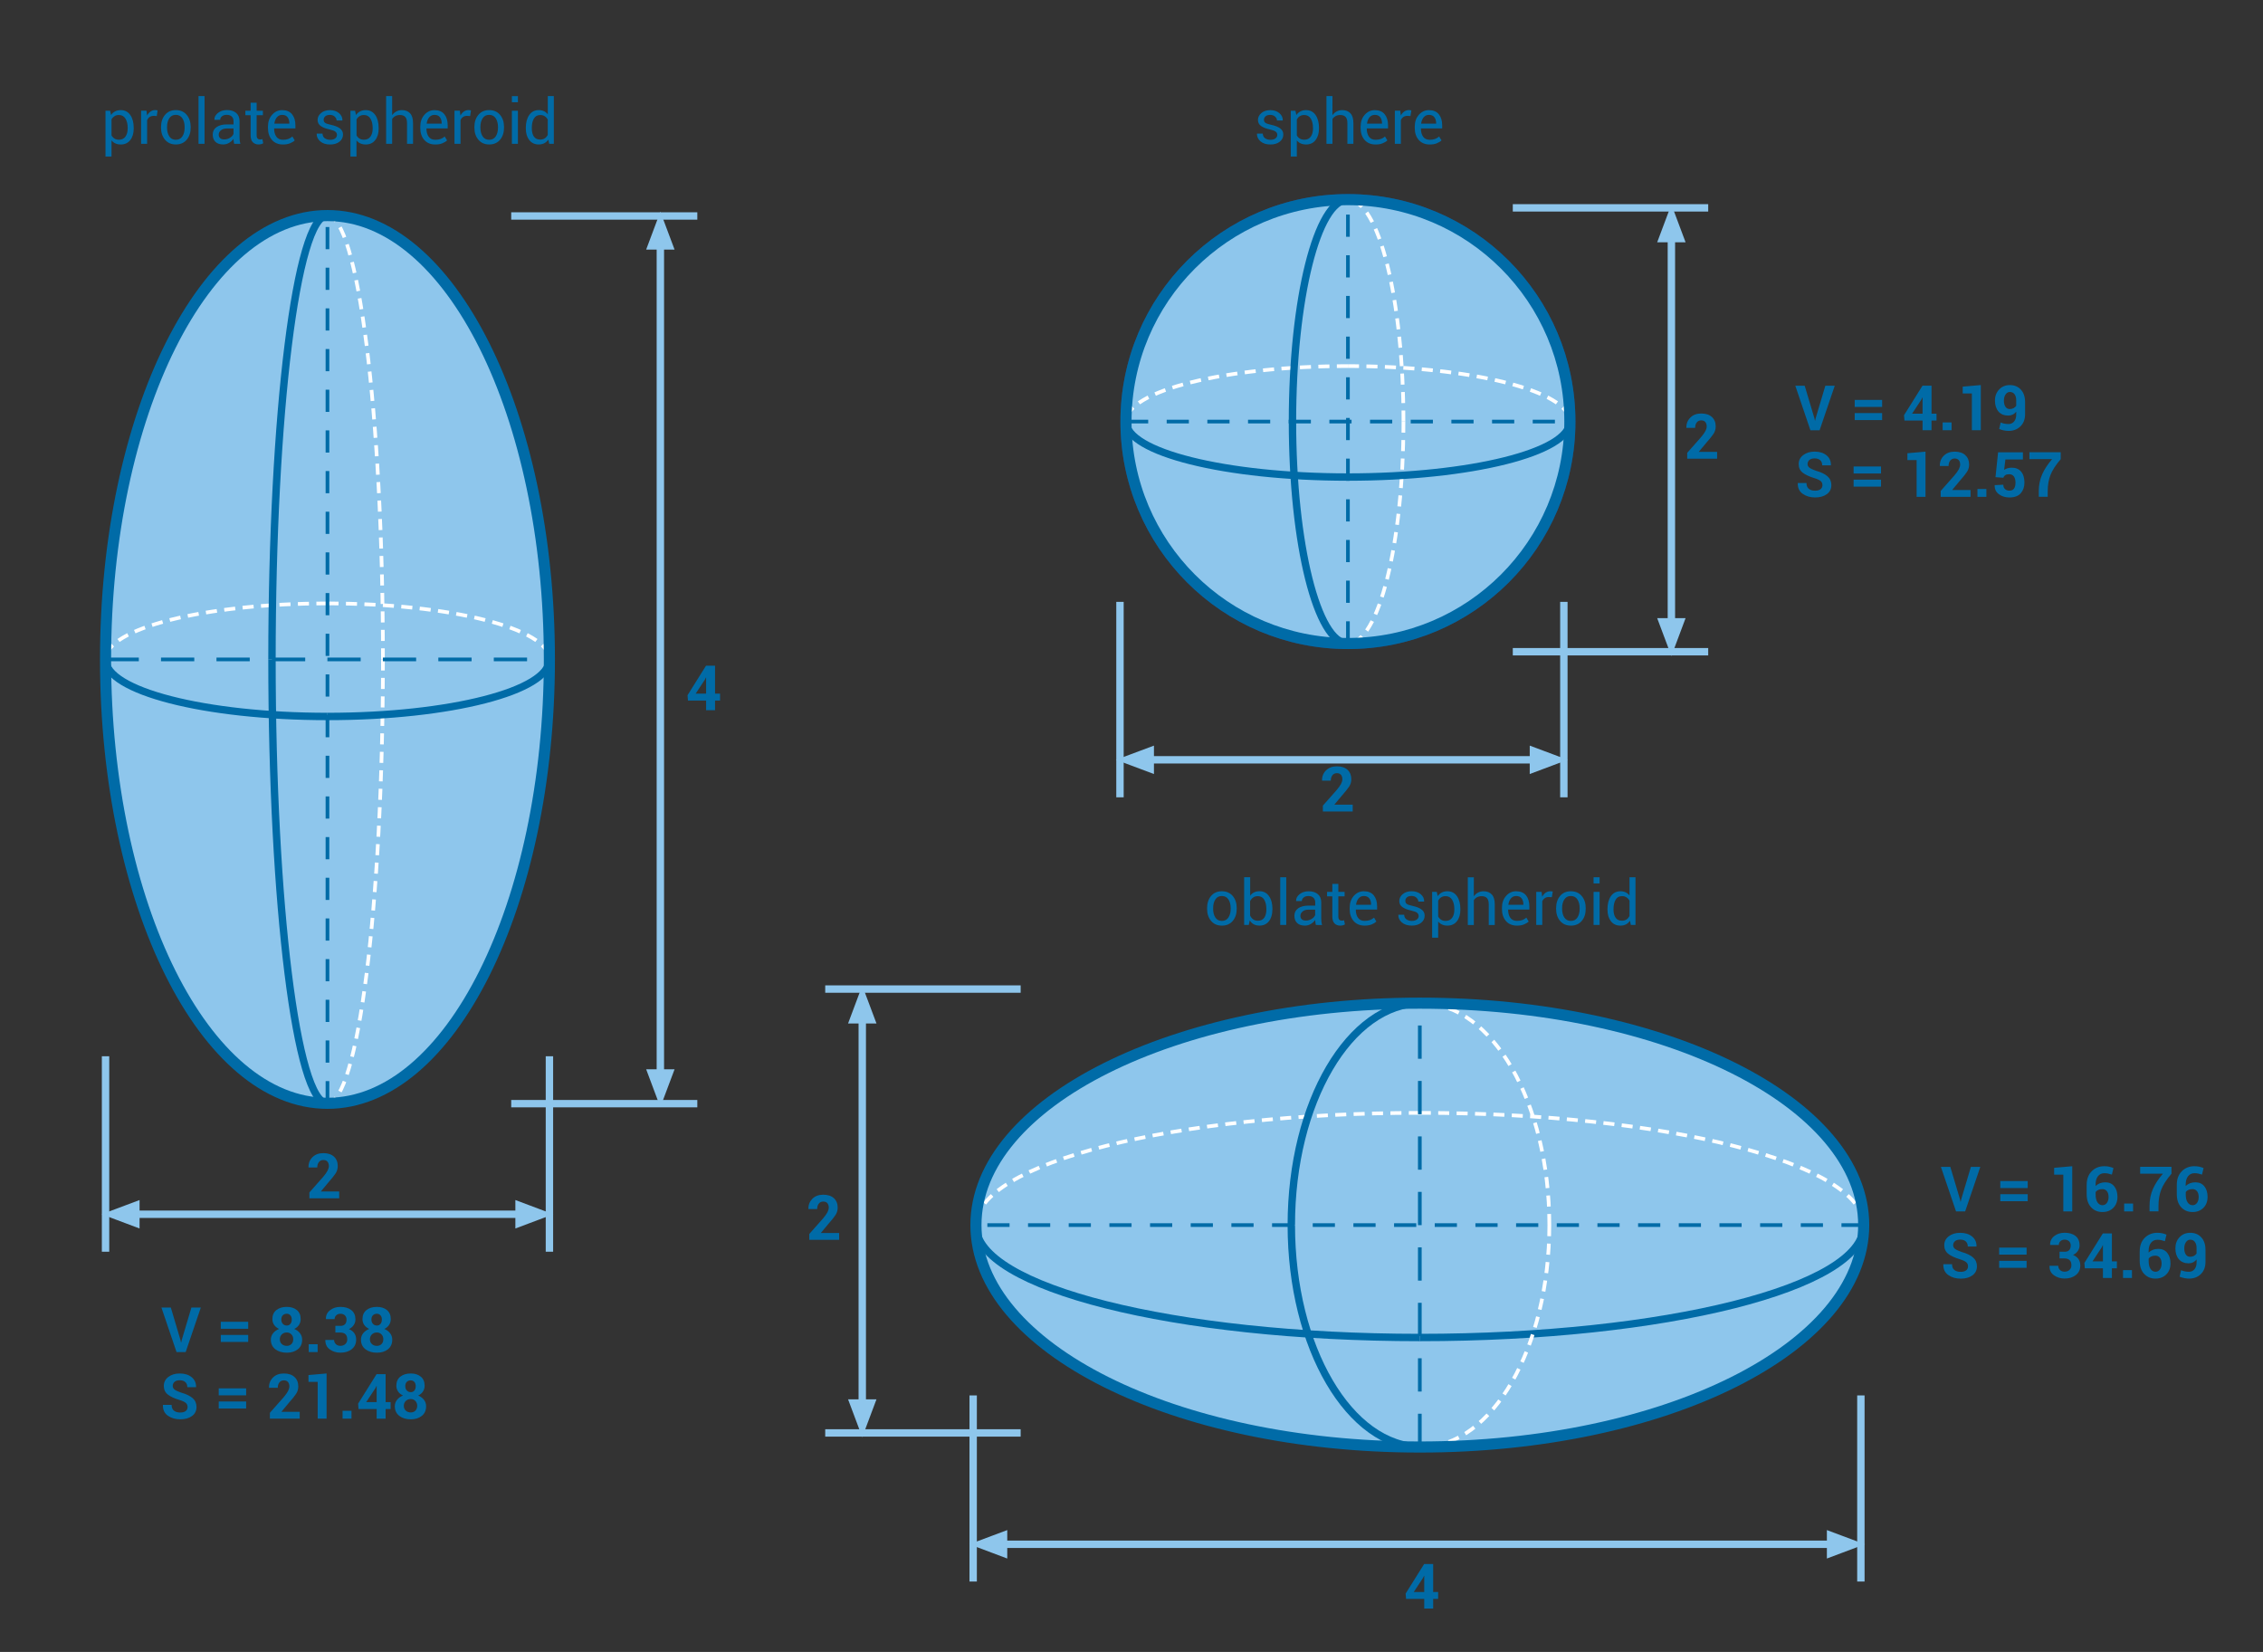 <?xml version="1.0" encoding="UTF-8"?>
<!DOCTYPE svg PUBLIC "-//W3C//DTD SVG 1.1//EN" "http://www.w3.org/Graphics/SVG/1.1/DTD/svg11.dtd">
<svg version="1.1" xmlns="http://www.w3.org/2000/svg" xmlns:xlink="http://www.w3.org/1999/xlink" x="0" y="0" width="442.8" height="323.228" viewBox="0, 0, 108, 78.836">
  <rect x="0" y="0" width="108" height="78.836" fill="#333333" stroke="none"/>
  <g id="Layer_1">
    <g>
      <path d="M88.941,58.468 C88.941,64.318 79.458,69.059 67.758,69.059 C56.06,69.059 46.575,64.317 46.575,58.468 C46.575,52.619 56.059,47.877 67.758,47.877 C79.458,47.877 88.941,52.618 88.941,58.468" fill="#8EC6EC"/>
      <path d="M67.76,63.831 L67.76,63.831 z M67.76,63.831 C56.061,63.831 46.577,61.442 46.577,58.495" fill-opacity="0" stroke="#006BA7" stroke-width="0.352" stroke-miterlimit="22.926"/>
      <path d="M67.76,63.831 L67.76,63.831 z M67.76,63.831 C79.459,63.831 88.944,61.442 88.944,58.495" fill-opacity="0" stroke="#006BA7" stroke-width="0.352" stroke-miterlimit="22.926"/>
      <path d="M67.76,53.11 L67.76,53.11 z M67.76,53.11 C56.061,53.11 46.577,55.521 46.577,58.495" fill-opacity="0" stroke="#FFFFFF" stroke-width="0.176" stroke-dasharray="0.526,0.352" stroke-miterlimit="22.926"/>
      <path d="M67.76,53.11 L67.76,53.11 z M67.76,53.11 C79.459,53.11 88.944,55.521 88.944,58.495" fill-opacity="0" stroke="#FFFFFF" stroke-width="0.176" stroke-dasharray="0.526,0.352" stroke-miterlimit="22.926"/>
      <path d="M67.76,69.057 L67.76,69.057 z M67.76,69.057 L67.76,47.875" fill-opacity="0" stroke="#006BA7" stroke-width="0.176" stroke-dasharray="1.588,1.059" stroke-miterlimit="22.926"/>
      <path d="M88.941,58.466 L88.941,58.466 z M88.941,58.466 L46.577,58.466" fill-opacity="0" stroke="#006BA7" stroke-width="0.176" stroke-dasharray="1.059,0.882" stroke-miterlimit="22.926"/>
      <path d="M88.809,66.595 L88.809,66.595 z M88.809,66.595 L88.809,75.477" fill-opacity="0" stroke="#8EC6EC" stroke-width="0.352" stroke-miterlimit="22.926"/>
      <path d="M46.444,66.595 L46.444,66.595 z M46.444,66.595 L46.444,75.477" fill-opacity="0" stroke="#8EC6EC" stroke-width="0.352" stroke-miterlimit="22.926"/>
      <path d="M48.71,68.385 L48.71,68.385 z M48.71,68.385 L39.383,68.385" fill-opacity="0" stroke="#8EC6EC" stroke-width="0.353" stroke-miterlimit="22.926"/>
      <path d="M48.71,47.202 L48.71,47.202 z M48.71,47.202 L39.383,47.202" fill-opacity="0" stroke="#8EC6EC" stroke-width="0.353" stroke-miterlimit="22.926"/>
      <path d="M87.363,73.699 L87.363,73.699 z M87.363,73.699 L47.894,73.699" fill-opacity="0" stroke="#8EC6EC" stroke-width="0.353" stroke-miterlimit="22.926"/>
      <path d="M87.363,74.125 L88.494,73.701 L87.363,73.278 z" fill="#737370"/>
      <path d="M87.363,74.124 L88.494,73.699 L87.363,73.276 z" fill="#8EC6EC"/>
      <path d="M87.363,74.124 L88.494,73.699 L87.363,73.276 z" fill-opacity="0" stroke="#8EC6EC" stroke-width="0.353" stroke-miterlimit="22.926"/>
      <path d="M47.894,73.278 L46.764,73.701 L47.894,74.125 z" fill="#737370"/>
      <path d="M47.894,73.276 L46.764,73.699 L47.894,74.124 z" fill="#8EC6EC"/>
      <path d="M47.894,73.276 L46.764,73.699 L47.894,74.124 z" fill-opacity="0" stroke="#8EC6EC" stroke-width="0.353" stroke-miterlimit="22.926"/>
      <path d="M41.151,66.957 L41.151,66.957 z M41.151,66.957 L41.151,48.668" fill="#8EC6EC"/>
      <path d="M41.151,66.957 L41.151,66.957 z M41.151,66.957 L41.151,48.668" fill-opacity="0" stroke="#8EC6EC" stroke-width="0.353" stroke-miterlimit="22.926"/>
      <path d="M40.727,66.958 L41.15,68.088 L41.574,66.958 z" fill="#8EC6EC"/>
      <path d="M40.728,66.957 L41.151,68.086 L41.575,66.957 z" fill="#8EC6EC"/>
      <path d="M40.728,66.957 L41.151,68.086 L41.575,66.957 z" fill-opacity="0" stroke="#8EC6EC" stroke-width="0.353" stroke-miterlimit="22.926"/>
      <path d="M41.574,48.671 L41.15,47.542 L40.727,48.671 z" fill="#737370"/>
      <path d="M41.575,48.668 L41.151,47.538 L40.728,48.668 z" fill="#8EC6EC"/>
      <path d="M41.575,48.668 L41.151,47.538 L40.728,48.668 z" fill-opacity="0" stroke="#8EC6EC" stroke-width="0.353" stroke-miterlimit="22.926"/>
      <path d="M67.471,75.976 L67.971,75.976 L67.971,75.204 L67.961,75.203 L67.917,75.298 L67.471,75.976 z M68.396,75.976 L68.634,75.976 L68.634,76.306 L68.396,76.306 L68.396,76.767 L67.97,76.767 L67.97,76.306 L67.103,76.306 L67.083,76.051 L67.965,74.642 L68.396,74.642 L68.396,75.976 L68.396,75.976 z" fill="#006BA7"/>
      <path d="M40.048,59.17 L38.622,59.17 L38.622,58.891 L39.28,58.147 C39.378,58.031 39.448,57.933 39.489,57.853 C39.531,57.773 39.552,57.699 39.552,57.632 C39.552,57.544 39.53,57.474 39.486,57.422 C39.442,57.37 39.377,57.343 39.289,57.343 C39.196,57.343 39.125,57.376 39.075,57.444 C39.024,57.511 38.999,57.596 38.999,57.7 L38.584,57.7 L38.581,57.691 C38.576,57.502 38.639,57.343 38.768,57.212 C38.897,57.081 39.071,57.016 39.289,57.016 C39.507,57.016 39.676,57.072 39.797,57.183 C39.918,57.295 39.978,57.444 39.978,57.632 C39.978,57.759 39.945,57.876 39.877,57.981 C39.81,58.086 39.692,58.231 39.527,58.418 L39.176,58.838 L39.179,58.845 L40.047,58.845 L40.048,59.17 L40.048,59.17 z" fill="#006BA7"/>
      <path d="M104.634,56.749 C104.559,56.749 104.492,56.762 104.44,56.786 C104.384,56.811 104.342,56.846 104.313,56.889 L104.313,57.003 C104.313,57.167 104.342,57.293 104.403,57.383 C104.463,57.472 104.543,57.517 104.639,57.517 C104.729,57.517 104.798,57.48 104.852,57.405 C104.905,57.331 104.93,57.238 104.93,57.124 C104.93,57.008 104.905,56.916 104.85,56.849 C104.797,56.781 104.725,56.749 104.634,56.749 M104.725,55.656 C104.809,55.656 104.884,55.663 104.954,55.678 C105.025,55.694 105.096,55.715 105.164,55.745 L105.088,56.057 C105.024,56.035 104.963,56.018 104.91,56.007 C104.857,55.996 104.797,55.99 104.726,55.99 C104.603,55.99 104.501,56.037 104.425,56.133 C104.349,56.229 104.31,56.362 104.31,56.532 L104.31,56.6 C104.368,56.544 104.435,56.502 104.513,56.471 C104.59,56.441 104.679,56.425 104.775,56.425 C104.958,56.425 105.099,56.489 105.202,56.618 C105.305,56.747 105.355,56.915 105.355,57.122 C105.355,57.335 105.289,57.509 105.157,57.642 C105.023,57.776 104.851,57.843 104.638,57.843 C104.415,57.843 104.236,57.766 104.095,57.614 C103.955,57.463 103.886,57.255 103.886,56.991 L103.886,56.546 C103.886,56.276 103.964,56.061 104.122,55.899 C104.282,55.737 104.482,55.656 104.725,55.656 z M103.632,56.015 C103.393,56.296 103.229,56.549 103.143,56.774 C103.055,57 103.012,57.258 103.012,57.549 L103.012,57.811 L102.585,57.811 L102.585,57.549 C102.585,57.253 102.639,56.983 102.748,56.739 C102.855,56.495 103.016,56.254 103.223,56.014 L102.137,56.014 L102.137,55.685 L103.632,55.685 L103.632,56.015 z M101.8,57.813 L101.374,57.813 L101.374,57.439 L101.8,57.439 L101.8,57.813 z M100.334,56.749 C100.258,56.749 100.191,56.762 100.139,56.786 C100.084,56.811 100.042,56.846 100.012,56.889 L100.012,57.003 C100.012,57.167 100.042,57.293 100.102,57.383 C100.163,57.472 100.242,57.517 100.339,57.517 C100.428,57.517 100.498,57.48 100.551,57.405 C100.604,57.331 100.63,57.238 100.63,57.124 C100.63,57.008 100.604,56.916 100.55,56.849 C100.497,56.781 100.425,56.749 100.334,56.749 z M100.425,55.656 C100.508,55.656 100.584,55.663 100.654,55.678 C100.724,55.694 100.795,55.715 100.863,55.745 L100.788,56.057 C100.723,56.035 100.663,56.018 100.609,56.007 C100.556,55.996 100.497,55.99 100.426,55.99 C100.302,55.99 100.201,56.037 100.125,56.133 C100.048,56.229 100.011,56.362 100.011,56.532 L100.011,56.6 C100.068,56.544 100.134,56.502 100.213,56.471 C100.29,56.441 100.378,56.425 100.476,56.425 C100.658,56.425 100.799,56.489 100.902,56.618 C101.005,56.747 101.054,56.915 101.054,57.122 C101.054,57.335 100.988,57.509 100.857,57.642 C100.724,57.776 100.55,57.843 100.337,57.843 C100.115,57.843 99.935,57.766 99.795,57.614 C99.655,57.463 99.585,57.255 99.585,56.991 L99.585,56.546 C99.585,56.276 99.664,56.061 99.822,55.899 C99.982,55.737 100.184,55.656 100.425,55.656 z M98.896,57.813 L98.47,57.813 L98.47,56.059 L98.032,56.059 L98.032,55.733 L98.896,55.657 L98.896,57.813 z M96.771,57.327 L95.462,57.327 L95.462,56.993 L96.771,56.993 L96.771,57.327 z M96.771,56.698 L95.462,56.698 L95.462,56.364 L96.771,56.364 L96.771,56.698 z M93.539,57.235 L93.564,57.352 L93.573,57.352 L93.597,57.24 L94.06,55.687 L94.509,55.687 L93.786,57.812 L93.35,57.812 L92.628,55.687 L93.077,55.687 L93.539,57.235 z" fill="#006BA7"/>
      <path d="M104.521,59.978 C104.589,59.978 104.652,59.964 104.704,59.936 C104.757,59.907 104.799,59.87 104.83,59.822 L104.83,59.574 C104.83,59.441 104.803,59.339 104.748,59.268 C104.693,59.198 104.621,59.163 104.529,59.163 C104.443,59.163 104.374,59.203 104.322,59.282 C104.269,59.361 104.243,59.459 104.243,59.574 C104.243,59.696 104.267,59.794 104.314,59.867 C104.361,59.941 104.432,59.978 104.521,59.978 M104.471,60.693 C104.576,60.693 104.662,60.654 104.731,60.574 C104.797,60.495 104.832,60.384 104.832,60.242 L104.832,60.105 C104.784,60.167 104.728,60.212 104.662,60.244 C104.599,60.275 104.526,60.291 104.453,60.291 C104.255,60.291 104.099,60.227 103.987,60.098 C103.875,59.969 103.819,59.795 103.819,59.574 C103.819,59.361 103.884,59.184 104.018,59.044 C104.151,58.903 104.321,58.834 104.53,58.834 C104.744,58.834 104.919,58.905 105.053,59.049 C105.187,59.193 105.255,59.393 105.255,59.648 L105.255,60.22 C105.255,60.465 105.182,60.66 105.034,60.804 C104.886,60.948 104.699,61.02 104.471,61.02 C104.397,61.02 104.321,61.011 104.242,60.996 C104.164,60.98 104.091,60.958 104.021,60.928 L104.091,60.62 C104.154,60.645 104.212,60.663 104.271,60.675 C104.331,60.687 104.396,60.693 104.471,60.693 z M102.865,59.925 C102.788,59.925 102.722,59.938 102.669,59.962 C102.615,59.987 102.573,60.022 102.543,60.065 L102.543,60.179 C102.543,60.343 102.573,60.469 102.633,60.559 C102.694,60.648 102.772,60.693 102.87,60.693 C102.959,60.693 103.029,60.656 103.082,60.582 C103.134,60.508 103.16,60.414 103.16,60.301 C103.16,60.185 103.134,60.093 103.08,60.026 C103.027,59.958 102.956,59.925 102.865,59.925 z M102.956,58.834 C103.039,58.834 103.115,58.841 103.185,58.856 C103.255,58.871 103.326,58.893 103.394,58.922 L103.318,59.235 C103.253,59.213 103.193,59.195 103.14,59.184 C103.087,59.173 103.027,59.167 102.957,59.167 C102.832,59.167 102.731,59.214 102.655,59.31 C102.579,59.405 102.541,59.539 102.541,59.708 L102.541,59.776 C102.599,59.721 102.665,59.678 102.743,59.647 C102.821,59.616 102.909,59.601 103.005,59.601 C103.189,59.601 103.329,59.665 103.433,59.795 C103.535,59.924 103.585,60.092 103.585,60.299 C103.585,60.512 103.519,60.686 103.386,60.819 C103.254,60.953 103.081,61.02 102.868,61.02 C102.645,61.02 102.466,60.944 102.326,60.792 C102.184,60.641 102.116,60.433 102.116,60.169 L102.116,59.724 C102.116,59.454 102.194,59.239 102.352,59.077 C102.514,58.915 102.714,58.834 102.956,58.834 z M101.746,60.989 L101.32,60.989 L101.32,60.615 L101.746,60.615 L101.746,60.989 z M99.863,60.198 L100.361,60.198 L100.361,59.426 L100.353,59.425 L100.308,59.521 L99.863,60.198 z M100.789,60.198 L101.027,60.198 L101.027,60.528 L100.789,60.528 L100.789,60.989 L100.361,60.989 L100.361,60.528 L99.497,60.528 L99.476,60.273 L100.357,58.864 L100.789,58.864 L100.789,60.198 z M98.523,59.74 C98.626,59.74 98.701,59.714 98.75,59.661 C98.8,59.609 98.824,59.535 98.824,59.439 C98.824,59.359 98.798,59.293 98.747,59.24 C98.695,59.188 98.623,59.161 98.529,59.161 C98.453,59.161 98.386,59.185 98.334,59.233 C98.281,59.28 98.255,59.341 98.255,59.415 L97.843,59.415 L97.84,59.406 C97.835,59.239 97.899,59.102 98.033,58.994 C98.167,58.886 98.333,58.832 98.529,58.832 C98.75,58.832 98.925,58.883 99.054,58.987 C99.183,59.091 99.247,59.239 99.247,59.433 C99.247,59.53 99.22,59.619 99.163,59.701 C99.106,59.783 99.03,59.847 98.934,59.893 C99.043,59.935 99.129,59.998 99.19,60.083 C99.251,60.168 99.281,60.271 99.281,60.392 C99.281,60.586 99.211,60.739 99.069,60.85 C98.928,60.962 98.749,61.017 98.528,61.017 C98.336,61.017 98.167,60.964 98.02,60.859 C97.875,60.754 97.805,60.606 97.811,60.416 L97.813,60.408 L98.229,60.408 C98.229,60.488 98.255,60.554 98.313,60.609 C98.368,60.663 98.44,60.69 98.528,60.69 C98.627,60.69 98.706,60.662 98.766,60.604 C98.827,60.547 98.856,60.475 98.856,60.387 C98.856,60.275 98.829,60.192 98.77,60.138 C98.714,60.084 98.631,60.057 98.522,60.057 L98.29,60.057 L98.29,59.738 L98.523,59.738 L98.523,59.74 z M96.718,60.505 L95.409,60.505 L95.409,60.171 L96.718,60.171 L96.718,60.505 z M96.718,59.876 L95.409,59.876 L95.409,59.542 L96.718,59.542 L96.718,59.876 z M93.922,60.435 C93.922,60.353 93.895,60.288 93.837,60.238 C93.779,60.189 93.682,60.142 93.537,60.098 C93.292,60.024 93.105,59.937 92.978,59.837 C92.851,59.736 92.788,59.6 92.788,59.426 C92.788,59.252 92.859,59.11 93.003,59 C93.147,58.89 93.328,58.835 93.55,58.835 C93.786,58.835 93.975,58.894 94.119,59.013 C94.262,59.132 94.332,59.287 94.327,59.48 L94.324,59.488 L93.911,59.488 C93.911,59.382 93.878,59.301 93.814,59.244 C93.75,59.187 93.66,59.159 93.543,59.159 C93.439,59.159 93.355,59.184 93.3,59.235 C93.242,59.285 93.213,59.35 93.213,59.429 C93.213,59.501 93.245,59.56 93.307,59.606 C93.37,59.652 93.477,59.701 93.629,59.753 C93.863,59.819 94.041,59.905 94.164,60.012 C94.286,60.119 94.348,60.259 94.348,60.433 C94.348,60.615 94.278,60.758 94.135,60.864 C93.992,60.969 93.805,61.022 93.572,61.022 C93.343,61.022 93.146,60.965 92.982,60.851 C92.818,60.737 92.738,60.567 92.744,60.341 L92.747,60.332 L93.16,60.332 C93.16,60.458 93.197,60.55 93.271,60.609 C93.345,60.668 93.445,60.698 93.572,60.698 C93.685,60.698 93.771,60.674 93.833,60.627 C93.893,60.578 93.922,60.514 93.922,60.435 z" fill="#006BA7"/>
      <path d="M77.004,43.413 C77.004,43.572 77.037,43.701 77.104,43.796 C77.167,43.892 77.27,43.94 77.407,43.94 C77.493,43.94 77.565,43.92 77.624,43.881 C77.683,43.842 77.729,43.788 77.767,43.717 L77.767,42.98 C77.73,42.915 77.683,42.863 77.623,42.825 C77.563,42.786 77.493,42.767 77.41,42.767 C77.27,42.767 77.17,42.824 77.104,42.938 C77.039,43.052 77.004,43.199 77.004,43.382 L77.004,43.413 z M76.716,43.383 C76.716,43.129 76.772,42.924 76.879,42.768 C76.988,42.612 77.141,42.534 77.335,42.534 C77.428,42.534 77.51,42.552 77.581,42.585 C77.652,42.619 77.714,42.669 77.766,42.734 L77.766,41.866 L78.053,41.866 L78.053,44.143 L77.831,44.143 L77.788,43.943 C77.736,44.019 77.673,44.076 77.598,44.115 C77.522,44.154 77.434,44.174 77.332,44.174 C77.141,44.174 76.988,44.104 76.88,43.965 C76.772,43.825 76.716,43.641 76.716,43.414 L76.716,43.383 z M76.34,42.16 L76.052,42.16 L76.052,41.867 L76.34,41.867 L76.34,42.16 z M76.34,44.143 L76.052,44.143 L76.052,42.563 L76.34,42.563 L76.34,44.143 z M74.55,43.371 C74.55,43.538 74.585,43.676 74.656,43.785 C74.726,43.894 74.831,43.949 74.97,43.949 C75.107,43.949 75.21,43.895 75.283,43.785 C75.353,43.676 75.388,43.538 75.388,43.371 L75.388,43.339 C75.388,43.174 75.353,43.036 75.282,42.926 C75.211,42.816 75.105,42.761 74.968,42.761 C74.831,42.761 74.727,42.816 74.656,42.926 C74.585,43.036 74.55,43.174 74.55,43.339 L74.55,43.371 z M74.264,43.339 C74.264,43.106 74.327,42.913 74.452,42.761 C74.578,42.609 74.751,42.534 74.968,42.534 C75.188,42.534 75.36,42.61 75.487,42.761 C75.614,42.912 75.677,43.104 75.677,43.339 L75.677,43.371 C75.677,43.606 75.614,43.799 75.489,43.949 C75.362,44.099 75.19,44.174 74.971,44.174 C74.753,44.174 74.58,44.099 74.453,43.948 C74.326,43.797 74.264,43.605 74.264,43.371 L74.264,43.339 z M74.061,42.818 L73.914,42.809 C73.839,42.809 73.774,42.827 73.724,42.864 C73.67,42.9 73.63,42.95 73.603,43.015 L73.603,44.143 L73.316,44.143 L73.316,42.563 L73.572,42.563 L73.599,42.794 C73.644,42.712 73.701,42.648 73.765,42.603 C73.83,42.558 73.906,42.534 73.993,42.534 C74.014,42.534 74.035,42.536 74.055,42.539 C74.075,42.543 74.091,42.546 74.104,42.55 L74.061,42.818 z M72.355,42.761 C72.254,42.761 72.171,42.8 72.105,42.877 C72.041,42.955 72.001,43.053 71.986,43.174 L71.988,43.181 L72.702,43.181 L72.702,43.157 C72.702,43.043 72.674,42.948 72.617,42.873 C72.561,42.799 72.475,42.761 72.355,42.761 z M72.4,44.174 C72.172,44.174 71.997,44.101 71.871,43.956 C71.744,43.81 71.68,43.62 71.68,43.384 L71.68,43.32 C71.68,43.093 71.746,42.905 71.876,42.757 C72.008,42.609 72.167,42.534 72.355,42.534 C72.566,42.534 72.724,42.6 72.831,42.732 C72.935,42.863 72.988,43.038 72.988,43.256 L72.988,43.407 L71.978,43.407 L71.974,43.414 C71.974,43.572 72.008,43.702 72.078,43.8 C72.147,43.898 72.255,43.948 72.399,43.948 C72.497,43.948 72.582,43.934 72.655,43.907 C72.727,43.879 72.792,43.841 72.844,43.792 L72.955,43.979 C72.898,44.033 72.824,44.08 72.73,44.117 C72.645,44.155 72.531,44.174 72.4,44.174 z M70.336,42.776 C70.391,42.7 70.457,42.641 70.536,42.599 C70.615,42.557 70.703,42.535 70.8,42.535 C70.969,42.535 71.1,42.586 71.194,42.687 C71.289,42.788 71.336,42.944 71.336,43.154 L71.336,44.144 L71.049,44.144 L71.049,43.151 C71.049,43.021 71.021,42.924 70.965,42.862 C70.908,42.8 70.825,42.769 70.714,42.769 C70.629,42.769 70.556,42.786 70.491,42.819 C70.428,42.853 70.377,42.9 70.338,42.961 L70.338,44.145 L70.05,44.145 L70.05,41.868 L70.338,41.868 L70.336,42.776 L70.336,42.776 z M69.407,43.383 C69.407,43.204 69.372,43.057 69.302,42.941 C69.233,42.826 69.127,42.768 68.99,42.768 C68.907,42.768 68.836,42.787 68.777,42.824 C68.718,42.861 68.673,42.912 68.636,42.978 L68.636,43.741 C68.671,43.806 68.718,43.857 68.777,43.894 C68.836,43.931 68.908,43.949 68.993,43.949 C69.129,43.949 69.232,43.899 69.303,43.8 C69.374,43.701 69.407,43.571 69.407,43.414 L69.407,43.383 z M69.695,43.413 C69.695,43.641 69.64,43.825 69.531,43.964 C69.422,44.103 69.271,44.173 69.081,44.173 C68.982,44.173 68.896,44.157 68.824,44.124 C68.751,44.092 68.687,44.043 68.636,43.978 L68.636,44.75 L68.347,44.75 L68.347,42.563 L68.568,42.563 L68.613,42.768 C68.666,42.692 68.73,42.634 68.806,42.595 C68.882,42.555 68.972,42.534 69.076,42.534 C69.271,42.534 69.424,42.612 69.532,42.767 C69.64,42.922 69.695,43.127 69.695,43.382 L69.695,43.413 z M67.704,43.718 C67.704,43.655 67.68,43.603 67.632,43.563 C67.583,43.523 67.492,43.488 67.358,43.458 C67.172,43.418 67.03,43.362 66.93,43.29 C66.829,43.218 66.78,43.122 66.78,43.001 C66.78,42.873 66.836,42.762 66.944,42.671 C67.055,42.579 67.196,42.533 67.371,42.533 C67.55,42.533 67.694,42.582 67.808,42.679 C67.918,42.777 67.972,42.89 67.966,43.019 L67.962,43.028 L67.689,43.028 C67.689,42.96 67.66,42.898 67.599,42.842 C67.538,42.786 67.463,42.759 67.371,42.759 C67.27,42.759 67.194,42.781 67.143,42.827 C67.093,42.873 67.069,42.927 67.069,42.991 C67.069,43.053 67.09,43.102 67.132,43.136 C67.176,43.17 67.266,43.201 67.401,43.23 C67.594,43.271 67.742,43.329 67.841,43.404 C67.942,43.479 67.991,43.576 67.991,43.697 C67.991,43.837 67.933,43.951 67.82,44.04 C67.708,44.129 67.558,44.173 67.376,44.173 C67.175,44.173 67.018,44.122 66.9,44.02 C66.785,43.918 66.73,43.799 66.734,43.662 L66.738,43.654 L67.013,43.654 C67.017,43.756 67.054,43.831 67.125,43.878 C67.196,43.925 67.278,43.949 67.374,43.949 C67.478,43.949 67.558,43.928 67.614,43.884 C67.675,43.841 67.704,43.785 67.704,43.718 z M65.086,42.761 C64.984,42.761 64.902,42.8 64.837,42.877 C64.772,42.955 64.733,43.053 64.717,43.174 L64.721,43.181 L65.432,43.181 L65.432,43.157 C65.432,43.043 65.405,42.948 65.348,42.873 C65.291,42.799 65.204,42.761 65.086,42.761 z M65.132,44.174 C64.904,44.174 64.729,44.101 64.602,43.956 C64.475,43.81 64.412,43.62 64.412,43.384 L64.412,43.32 C64.412,43.093 64.477,42.905 64.608,42.757 C64.739,42.609 64.899,42.534 65.087,42.534 C65.298,42.534 65.457,42.6 65.564,42.732 C65.668,42.863 65.722,43.038 65.722,43.256 L65.722,43.407 L64.71,43.407 L64.705,43.414 C64.705,43.572 64.74,43.702 64.81,43.8 C64.879,43.898 64.986,43.948 65.13,43.948 C65.228,43.948 65.314,43.934 65.386,43.907 C65.459,43.879 65.523,43.841 65.575,43.792 L65.686,43.979 C65.629,44.033 65.555,44.08 65.462,44.117 C65.371,44.154 65.262,44.174 65.132,44.174 z M63.871,42.183 L63.871,42.564 L64.17,42.564 L64.17,42.777 L63.871,42.777 L63.871,43.736 C63.871,43.81 63.887,43.862 63.917,43.892 C63.947,43.922 63.988,43.937 64.039,43.937 C64.055,43.937 64.073,43.935 64.094,43.931 C64.115,43.927 64.131,43.922 64.145,43.917 L64.186,44.114 C64.165,44.132 64.131,44.146 64.09,44.157 C64.048,44.168 64.006,44.174 63.966,44.174 C63.85,44.174 63.756,44.139 63.688,44.068 C63.62,43.998 63.584,43.887 63.584,43.736 L63.584,42.777 L63.333,42.777 L63.333,42.564 L63.584,42.564 L63.584,42.183 L63.871,42.183 z M62.32,43.933 C62.424,43.933 62.517,43.906 62.601,43.853 C62.685,43.8 62.74,43.738 62.765,43.669 L62.765,43.412 L62.441,43.412 C62.327,43.412 62.234,43.441 62.165,43.5 C62.096,43.558 62.061,43.627 62.061,43.706 C62.061,43.776 62.082,43.831 62.126,43.873 C62.17,43.912 62.234,43.933 62.32,43.933 z M62.797,44.143 C62.788,44.095 62.779,44.054 62.776,44.017 C62.77,43.98 62.768,43.944 62.766,43.906 C62.712,43.982 62.643,44.046 62.557,44.097 C62.471,44.148 62.377,44.174 62.278,44.174 C62.114,44.174 61.989,44.132 61.903,44.048 C61.817,43.964 61.774,43.848 61.774,43.7 C61.774,43.55 61.836,43.431 61.958,43.346 C62.08,43.261 62.246,43.219 62.455,43.219 L62.768,43.219 L62.768,43.063 C62.768,42.971 62.739,42.897 62.682,42.843 C62.625,42.789 62.546,42.762 62.444,42.762 C62.35,42.762 62.274,42.785 62.216,42.832 C62.159,42.879 62.13,42.935 62.13,43 L61.858,43.003 L61.856,42.994 C61.848,42.879 61.903,42.774 62.016,42.679 C62.13,42.583 62.278,42.535 62.459,42.535 C62.639,42.535 62.781,42.581 62.891,42.672 C63.001,42.763 63.055,42.894 63.055,43.066 L63.055,43.826 C63.055,43.883 63.057,43.937 63.063,43.989 C63.069,44.042 63.081,44.093 63.096,44.144 L62.797,44.143 L62.797,44.143 z M61.385,44.143 L61.098,44.143 L61.098,41.866 L61.385,41.866 L61.385,44.143 z M60.436,43.383 C60.436,43.202 60.403,43.054 60.335,42.939 C60.27,42.825 60.168,42.768 60.031,42.768 C59.941,42.768 59.868,42.789 59.806,42.833 C59.744,42.876 59.697,42.934 59.66,43.007 L59.66,43.692 C59.697,43.77 59.745,43.831 59.806,43.875 C59.867,43.919 59.941,43.941 60.034,43.941 C60.17,43.941 60.269,43.893 60.337,43.796 C60.402,43.699 60.436,43.572 60.436,43.413 L60.436,43.383 z M60.723,43.413 C60.723,43.641 60.668,43.825 60.559,43.964 C60.451,44.103 60.299,44.173 60.108,44.173 C60.004,44.173 59.913,44.152 59.835,44.111 C59.758,44.069 59.694,44.008 59.644,43.927 L59.597,44.142 L59.376,44.142 L59.376,41.865 L59.664,41.865 L59.664,42.749 C59.714,42.679 59.774,42.625 59.849,42.588 C59.922,42.551 60.008,42.532 60.107,42.532 C60.301,42.532 60.454,42.61 60.562,42.766 C60.671,42.922 60.726,43.126 60.726,43.381 L60.726,43.413 L60.723,43.413 z M57.896,43.371 C57.896,43.538 57.931,43.676 58.001,43.785 C58.071,43.894 58.176,43.949 58.315,43.949 C58.452,43.949 58.555,43.895 58.627,43.785 C58.698,43.676 58.733,43.538 58.733,43.371 L58.733,43.339 C58.733,43.174 58.698,43.036 58.627,42.926 C58.556,42.816 58.45,42.761 58.312,42.761 C58.175,42.761 58.073,42.816 58.001,42.926 C57.931,43.036 57.896,43.174 57.896,43.339 L57.896,43.371 z M57.607,43.339 C57.607,43.106 57.67,42.913 57.796,42.761 C57.922,42.61 58.095,42.534 58.312,42.534 C58.532,42.534 58.705,42.61 58.832,42.761 C58.959,42.912 59.021,43.104 59.021,43.339 L59.021,43.371 C59.021,43.606 58.958,43.799 58.833,43.949 C58.706,44.099 58.534,44.174 58.316,44.174 C58.097,44.174 57.924,44.099 57.797,43.948 C57.67,43.797 57.607,43.605 57.607,43.371 L57.607,43.339 z" fill="#006BA7"/>
      <path d="M61.627,58.466 L61.627,58.466 z M61.627,58.466 C61.627,64.315 64.409,69.057 67.841,69.057" fill-opacity="0" stroke="#006BA7" stroke-width="0.354" stroke-miterlimit="22.926"/>
      <path d="M61.627,58.466 L61.627,58.466 z M61.627,58.466 C61.627,52.616 64.409,47.874 67.841,47.874" fill-opacity="0" stroke="#006BA7" stroke-width="0.354" stroke-miterlimit="22.926"/>
      <path d="M73.941,58.466 L73.941,58.466 z M73.941,58.466 L73.941,58.466 z M73.941,58.466 C73.941,52.616 71.21,47.875 67.839,47.875 M73.941,58.466 C73.941,64.315 71.21,69.057 67.839,69.057" fill-opacity="0" stroke="#FFFFFF" stroke-width="0.177" stroke-dasharray="0.53,0.354" stroke-miterlimit="22.926"/>
      <path d="M88.944,58.466 C88.944,64.315 79.46,69.057 67.76,69.057 C56.06,69.057 46.576,64.315 46.576,58.466 C46.576,52.617 56.06,47.875 67.76,47.875 C79.46,47.875 88.944,52.617 88.944,58.466 z" fill-opacity="0" stroke="#006BA7" stroke-width="0.53" stroke-miterlimit="22.926"/>
      <path d="M95.913,19.521 C95.982,19.521 96.043,19.507 96.096,19.479 C96.149,19.45 96.192,19.413 96.223,19.365 L96.223,19.117 C96.223,18.984 96.196,18.882 96.141,18.811 C96.085,18.74 96.012,18.706 95.921,18.706 C95.835,18.706 95.766,18.746 95.714,18.825 C95.66,18.904 95.635,19.002 95.635,19.117 C95.635,19.239 95.658,19.337 95.706,19.41 C95.754,19.482 95.822,19.521 95.913,19.521 M95.861,20.236 C95.966,20.236 96.051,20.196 96.12,20.117 C96.187,20.038 96.223,19.927 96.223,19.785 L96.223,19.648 C96.174,19.709 96.119,19.755 96.052,19.786 C95.989,19.817 95.917,19.833 95.842,19.833 C95.645,19.833 95.488,19.769 95.377,19.641 C95.266,19.512 95.208,19.338 95.208,19.117 C95.208,18.904 95.275,18.727 95.408,18.587 C95.541,18.447 95.712,18.377 95.919,18.377 C96.133,18.377 96.309,18.449 96.443,18.593 C96.577,18.737 96.646,18.936 96.646,19.192 L96.646,19.764 C96.646,20.009 96.572,20.204 96.423,20.348 C96.274,20.492 96.088,20.564 95.86,20.564 C95.786,20.564 95.71,20.556 95.631,20.54 C95.554,20.524 95.48,20.502 95.409,20.472 L95.481,20.164 C95.542,20.189 95.602,20.207 95.661,20.219 C95.723,20.23 95.788,20.236 95.861,20.236 z M94.532,20.532 L94.107,20.532 L94.107,18.778 L93.669,18.778 L93.669,18.452 L94.532,18.376 L94.532,20.532 z M93.137,20.532 L92.711,20.532 L92.711,20.159 L93.137,20.159 L93.137,20.532 z M91.254,19.741 L91.753,19.741 L91.753,18.968 L91.745,18.967 L91.701,19.062 L91.254,19.741 z M92.18,19.741 L92.419,19.741 L92.419,20.071 L92.18,20.071 L92.18,20.532 L91.753,20.532 L91.753,20.071 L90.889,20.071 L90.868,19.816 L91.75,18.407 L92.181,18.407 L92.181,19.741 z M89.823,20.048 L88.515,20.048 L88.515,19.714 L89.823,19.714 L89.823,20.048 z M89.823,19.419 L88.515,19.419 L88.515,19.085 L89.823,19.085 L89.823,19.419 z M86.591,19.957 L86.617,20.074 L86.626,20.074 L86.65,19.962 L87.113,18.409 L87.562,18.409 L86.839,20.534 L86.401,20.534 L85.68,18.409 L86.128,18.409 L86.591,19.957 z" fill="#006BA7"/>
      <path d="M98.346,21.913 C98.106,22.194 97.942,22.447 97.856,22.672 C97.77,22.898 97.725,23.155 97.725,23.446 L97.725,23.709 L97.299,23.709 L97.299,23.446 C97.299,23.15 97.354,22.88 97.461,22.636 C97.57,22.392 97.729,22.151 97.936,21.912 L96.852,21.912 L96.852,21.583 L98.346,21.583 L98.346,21.913 z M95.234,22.773 L95.357,21.585 L96.542,21.585 L96.542,21.927 L95.706,21.927 L95.646,22.423 C95.687,22.394 95.738,22.37 95.796,22.351 C95.857,22.332 95.922,22.322 95.993,22.32 C96.19,22.317 96.345,22.378 96.452,22.503 C96.559,22.628 96.615,22.804 96.615,23.029 C96.615,23.237 96.555,23.408 96.438,23.541 C96.319,23.674 96.139,23.741 95.897,23.741 C95.703,23.741 95.535,23.689 95.395,23.586 C95.255,23.482 95.188,23.34 95.194,23.159 L95.197,23.152 L95.606,23.133 C95.606,23.222 95.633,23.291 95.688,23.341 C95.742,23.39 95.811,23.415 95.897,23.415 C95.999,23.415 96.073,23.382 96.119,23.316 C96.166,23.25 96.188,23.155 96.188,23.033 C96.188,22.911 96.163,22.813 96.113,22.741 C96.061,22.669 95.987,22.632 95.887,22.632 C95.805,22.632 95.742,22.647 95.699,22.677 C95.656,22.707 95.625,22.748 95.606,22.8 L95.234,22.773 z M94.798,23.71 L94.372,23.71 L94.372,23.336 L94.798,23.336 L94.798,23.71 z M94.044,23.71 L92.618,23.71 L92.618,23.431 L93.275,22.686 C93.374,22.57 93.443,22.473 93.484,22.392 C93.525,22.312 93.547,22.238 93.547,22.171 C93.547,22.084 93.525,22.014 93.482,21.961 C93.437,21.908 93.373,21.882 93.286,21.882 C93.193,21.882 93.122,21.916 93.07,21.983 C93.019,22.05 92.995,22.136 92.995,22.239 L92.58,22.239 L92.577,22.229 C92.572,22.041 92.634,21.881 92.764,21.75 C92.895,21.619 93.067,21.554 93.285,21.554 C93.503,21.554 93.672,21.61 93.793,21.721 C93.913,21.833 93.975,21.982 93.975,22.17 C93.975,22.297 93.942,22.414 93.872,22.519 C93.805,22.624 93.687,22.77 93.521,22.957 L93.17,23.378 L93.174,23.385 L94.042,23.385 L94.044,23.71 L94.044,23.71 z M91.895,23.71 L91.469,23.71 L91.469,21.956 L91.03,21.956 L91.03,21.63 L91.893,21.554 L91.893,23.71 L91.895,23.71 z M89.77,23.225 L88.462,23.225 L88.462,22.891 L89.77,22.891 L89.77,23.225 z M89.77,22.596 L88.462,22.596 L88.462,22.262 L89.77,22.262 L89.77,22.596 z M86.975,23.155 C86.975,23.073 86.948,23.008 86.891,22.958 C86.833,22.909 86.733,22.862 86.59,22.818 C86.346,22.744 86.158,22.657 86.031,22.557 C85.904,22.456 85.841,22.32 85.841,22.146 C85.841,21.972 85.912,21.83 86.057,21.719 C86.2,21.609 86.381,21.553 86.604,21.553 C86.838,21.553 87.028,21.612 87.171,21.731 C87.315,21.85 87.384,22.006 87.379,22.198 L87.376,22.207 L86.963,22.207 C86.963,22.101 86.932,22.019 86.866,21.962 C86.803,21.905 86.713,21.877 86.595,21.877 C86.491,21.877 86.408,21.902 86.351,21.953 C86.294,22.004 86.265,22.068 86.265,22.147 C86.265,22.219 86.296,22.278 86.359,22.324 C86.422,22.37 86.529,22.419 86.681,22.471 C86.914,22.536 87.092,22.623 87.215,22.73 C87.338,22.837 87.4,22.977 87.4,23.151 C87.4,23.333 87.33,23.476 87.187,23.582 C87.044,23.687 86.857,23.74 86.624,23.74 C86.395,23.74 86.199,23.683 86.035,23.569 C85.872,23.455 85.792,23.285 85.797,23.06 L85.8,23.051 L86.213,23.051 C86.213,23.176 86.25,23.269 86.324,23.328 C86.396,23.388 86.498,23.417 86.624,23.417 C86.738,23.417 86.825,23.393 86.885,23.346 C86.943,23.299 86.975,23.235 86.975,23.155 z" fill="#006BA7"/>
      <path d="M74.921,20.119 C74.921,25.969 70.179,30.711 64.329,30.711 C58.479,30.711 53.737,25.969 53.737,20.119 C53.737,14.269 58.479,9.527 64.329,9.527 C70.179,9.527 74.921,14.269 74.921,20.119 z" fill-opacity="0" stroke="#294270" stroke-width="0.53" stroke-miterlimit="22.926"/>
      <path d="M64.329,30.713 C58.478,30.713 53.737,25.971 53.737,20.122 C53.737,14.272 58.479,9.531 64.329,9.531 C70.178,9.531 74.92,14.273 74.92,20.122 C74.92,25.97 70.178,30.713 64.329,30.713" fill="#8EC6EC"/>
      <path d="M64.329,22.767 L64.329,22.767 z M64.329,22.767 C58.48,22.767 53.738,21.581 53.738,20.119" fill-opacity="0" stroke="#006BA7" stroke-width="0.353" stroke-miterlimit="22.926"/>
      <path d="M61.682,20.119 L61.682,20.119 z M61.682,20.119 C61.682,25.968 62.869,30.71 64.329,30.71" fill-opacity="0" stroke="#006BA7" stroke-width="0.353" stroke-miterlimit="22.926"/>
      <path d="M64.329,17.471 L64.329,17.471 z M64.329,17.471 C58.48,17.471 53.738,18.657 53.738,20.119" fill-opacity="0" stroke="#FFFFFF" stroke-width="0.176" stroke-dasharray="0.529,0.353" stroke-miterlimit="22.926"/>
      <path d="M64.329,17.471 L64.329,17.471 z M64.329,17.471 C70.18,17.471 74.921,18.657 74.921,20.119" fill-opacity="0" stroke="#FFFFFF" stroke-width="0.176" stroke-dasharray="0.529,0.353" stroke-miterlimit="22.926"/>
      <path d="M66.979,20.119 L66.979,20.119 z M66.979,20.119 C66.979,14.269 65.792,9.527 64.331,9.527" fill-opacity="0" stroke="#FFFFFF" stroke-width="0.176" stroke-dasharray="0.529,0.353" stroke-miterlimit="22.926"/>
      <path d="M66.979,20.119 L66.979,20.119 z M66.979,20.119 C66.979,25.968 65.792,30.71 64.331,30.71" fill-opacity="0" stroke="#FFFFFF" stroke-width="0.176" stroke-dasharray="0.529,0.353" stroke-miterlimit="22.926"/>
      <path d="M64.329,30.71 L64.329,30.71 z M64.329,30.71 L64.329,9.527" fill-opacity="0" stroke="#006BA7" stroke-width="0.176" stroke-dasharray="1.059,0.882" stroke-miterlimit="22.926"/>
      <path d="M53.738,20.119 L53.738,20.119 z M53.738,20.119 L74.921,20.119" fill-opacity="0" stroke="#006BA7" stroke-width="0.176" stroke-dasharray="1.059,0.882" stroke-miterlimit="22.926"/>
      <path d="M74.921,20.119 C74.921,25.969 70.179,30.711 64.329,30.711 C58.479,30.711 53.737,25.969 53.737,20.119 C53.737,14.269 58.479,9.527 64.329,9.527 C70.179,9.527 74.921,14.269 74.921,20.119 z" fill-opacity="0" stroke="#006BA7" stroke-width="0.53" stroke-miterlimit="22.926"/>
      <path d="M72.197,31.103 L72.197,31.103 z M72.197,31.103 L81.523,31.103" fill-opacity="0" stroke="#8EC6EC" stroke-width="0.353" stroke-miterlimit="22.926"/>
      <path d="M72.197,9.92 L72.197,9.92 z M72.197,9.92 L81.523,9.92" fill-opacity="0" stroke="#8EC6EC" stroke-width="0.353" stroke-miterlimit="22.926"/>
      <path d="M79.766,29.676 L79.766,29.676 z M79.766,29.676 L79.766,11.388" fill-opacity="0" stroke="#8EC6EC" stroke-width="0.353" stroke-miterlimit="22.926"/>
      <path d="M79.766,29.678 L79.766,29.678 z M79.766,29.678 L79.766,11.391" fill="#8EC6EC"/>
      <path d="M80.188,29.678 L79.766,30.808 L79.342,29.678 z" fill="#8EC6EC"/>
      <path d="M80.189,29.676 L79.766,30.806 L79.342,29.676 z" fill-opacity="0" stroke="#8EC6EC" stroke-width="0.353" stroke-miterlimit="22.926"/>
      <path d="M80.188,29.678 L79.766,30.808 L79.342,29.678 z" fill="#8EC6EC"/>
      <path d="M79.342,11.391 L79.766,10.261 L80.188,11.391 z" fill="#737370"/>
      <path d="M79.342,11.388 L79.766,10.258 L80.189,11.388 z" fill-opacity="0" stroke="#8EC6EC" stroke-width="0.353" stroke-miterlimit="22.926"/>
      <path d="M79.342,11.391 L79.766,10.261 L80.188,11.391 z" fill="#8EC6EC"/>
      <path d="M81.948,21.89 L80.521,21.89 L80.521,21.611 L81.179,20.866 C81.279,20.751 81.347,20.653 81.388,20.572 C81.431,20.492 81.451,20.418 81.451,20.351 C81.451,20.264 81.43,20.194 81.386,20.141 C81.342,20.089 81.277,20.062 81.189,20.062 C81.097,20.062 81.025,20.096 80.974,20.163 C80.923,20.23 80.9,20.315 80.9,20.418 L80.484,20.418 L80.482,20.409 C80.476,20.22 80.54,20.06 80.67,19.93 C80.799,19.799 80.973,19.734 81.191,19.734 C81.409,19.734 81.579,19.79 81.699,19.901 C81.82,20.013 81.88,20.162 81.88,20.35 C81.88,20.477 81.848,20.594 81.779,20.699 C81.712,20.804 81.593,20.95 81.429,21.136 L81.077,21.557 L81.08,21.564 L81.948,21.564 L81.948,21.89 L81.948,21.89 z" fill="#006BA7"/>
      <path d="M53.45,28.723 L53.45,28.723 z M53.45,28.723 L53.45,38.051" fill-opacity="0" stroke="#8EC6EC" stroke-width="0.353" stroke-miterlimit="22.926"/>
      <path d="M74.634,28.723 L74.634,28.723 z M74.634,28.723 L74.634,38.051" fill-opacity="0" stroke="#8EC6EC" stroke-width="0.353" stroke-miterlimit="22.926"/>
      <path d="M54.895,36.261 L54.895,36.261 z M54.895,36.261 L73.182,36.261" fill-opacity="0" stroke="#8EC6EC" stroke-width="0.353" stroke-miterlimit="22.926"/>
      <path d="M54.895,36.264 L54.895,36.264 z M54.895,36.264 L73.182,36.264" fill="#8EC6EC"/>
      <path d="M54.895,36.688 L53.764,36.264 L54.895,35.84 z" fill="#8EC6EC"/>
      <path d="M54.895,36.685 L53.764,36.261 L54.895,35.838 z" fill-opacity="0" stroke="#8EC6EC" stroke-width="0.353" stroke-miterlimit="22.926"/>
      <path d="M54.895,36.688 L53.764,36.264 L54.895,35.84 z" fill="#8EC6EC"/>
      <path d="M73.182,35.84 L74.311,36.264 L73.182,36.688 z" fill="#737370"/>
      <path d="M73.182,35.838 L74.313,36.261 L73.182,36.685 z" fill-opacity="0" stroke="#8EC6EC" stroke-width="0.353" stroke-miterlimit="22.926"/>
      <path d="M73.182,35.84 L74.311,36.264 L73.182,36.688 z" fill="#8EC6EC"/>
      <path d="M64.559,38.727 L63.133,38.727 L63.133,38.448 L63.791,37.704 C63.889,37.588 63.958,37.49 64,37.41 C64.041,37.33 64.063,37.256 64.063,37.188 C64.063,37.101 64.042,37.031 63.998,36.978 C63.954,36.926 63.89,36.899 63.802,36.899 C63.709,36.899 63.638,36.932 63.587,37 C63.536,37.068 63.511,37.152 63.511,37.256 L63.097,37.256 L63.094,37.247 C63.089,37.058 63.152,36.898 63.281,36.768 C63.412,36.638 63.585,36.572 63.802,36.572 C64.021,36.572 64.189,36.627 64.31,36.739 C64.431,36.851 64.49,37 64.49,37.188 C64.49,37.315 64.457,37.432 64.388,37.537 C64.319,37.642 64.202,37.787 64.037,37.974 L63.686,38.394 L63.69,38.401 L64.557,38.401 L64.557,38.727 z" fill="#006BA7"/>
      <path d="M68.193,5.482 C68.091,5.482 68.009,5.521 67.943,5.598 C67.879,5.676 67.839,5.774 67.824,5.895 L67.827,5.902 L68.539,5.902 L68.539,5.879 C68.539,5.764 68.512,5.67 68.455,5.595 C68.398,5.519 68.313,5.482 68.193,5.482 M68.238,6.896 C68.011,6.896 67.835,6.823 67.708,6.678 C67.581,6.533 67.518,6.342 67.518,6.106 L67.518,6.042 C67.518,5.815 67.583,5.627 67.714,5.479 C67.846,5.332 68.005,5.256 68.193,5.256 C68.404,5.256 68.562,5.322 68.668,5.454 C68.773,5.585 68.827,5.76 68.827,5.978 L68.827,6.129 L67.816,6.129 L67.812,6.137 C67.812,6.295 67.847,6.424 67.916,6.523 C67.985,6.622 68.093,6.671 68.235,6.671 C68.334,6.671 68.42,6.657 68.493,6.629 C68.565,6.601 68.63,6.563 68.681,6.514 L68.795,6.7 C68.738,6.755 68.664,6.801 68.57,6.838 C68.48,6.876 68.369,6.896 68.238,6.896 z M67.313,5.538 L67.167,5.529 C67.091,5.529 67.026,5.547 66.976,5.583 C66.924,5.619 66.883,5.669 66.855,5.734 L66.855,6.862 L66.568,6.862 L66.568,5.283 L66.826,5.283 L66.853,5.513 C66.898,5.431 66.953,5.367 67.017,5.322 C67.083,5.276 67.16,5.253 67.246,5.253 C67.267,5.253 67.288,5.255 67.307,5.259 C67.328,5.262 67.343,5.266 67.356,5.27 L67.313,5.538 z M65.609,5.482 C65.507,5.482 65.425,5.521 65.359,5.598 C65.295,5.676 65.255,5.774 65.24,5.895 L65.243,5.902 L65.955,5.902 L65.955,5.879 C65.955,5.764 65.927,5.67 65.87,5.595 C65.814,5.519 65.729,5.482 65.609,5.482 z M65.654,6.896 C65.426,6.896 65.251,6.823 65.124,6.678 C64.997,6.533 64.934,6.342 64.934,6.106 L64.934,6.042 C64.934,5.815 64.999,5.627 65.13,5.479 C65.262,5.332 65.421,5.256 65.609,5.256 C65.82,5.256 65.978,5.322 66.084,5.454 C66.189,5.585 66.243,5.76 66.243,5.978 L66.243,6.129 L65.232,6.129 L65.228,6.137 C65.228,6.295 65.263,6.424 65.332,6.523 C65.401,6.622 65.509,6.671 65.651,6.671 C65.75,6.671 65.836,6.657 65.909,6.629 C65.981,6.601 66.046,6.563 66.097,6.514 L66.211,6.7 C66.154,6.755 66.079,6.801 65.986,6.838 C65.896,6.876 65.785,6.896 65.654,6.896 z M63.589,5.496 C63.645,5.42 63.711,5.361 63.79,5.319 C63.869,5.277 63.957,5.255 64.055,5.255 C64.223,5.255 64.354,5.306 64.449,5.407 C64.543,5.508 64.59,5.664 64.59,5.874 L64.59,6.863 L64.303,6.863 L64.303,5.871 C64.303,5.74 64.275,5.644 64.218,5.582 C64.162,5.52 64.079,5.488 63.968,5.488 C63.882,5.488 63.808,5.505 63.745,5.538 C63.682,5.572 63.63,5.619 63.591,5.679 L63.591,6.863 L63.304,6.863 L63.304,4.586 L63.591,4.586 L63.589,5.496 L63.589,5.496 z M62.661,6.103 C62.661,5.924 62.626,5.777 62.557,5.661 C62.485,5.546 62.38,5.488 62.244,5.488 C62.162,5.488 62.091,5.507 62.032,5.544 C61.973,5.582 61.927,5.633 61.891,5.698 L61.891,6.461 C61.925,6.526 61.973,6.577 62.032,6.613 C62.091,6.65 62.163,6.668 62.247,6.668 C62.383,6.668 62.485,6.618 62.558,6.518 C62.627,6.418 62.662,6.29 62.662,6.132 L62.662,6.103 z M62.948,6.134 C62.948,6.362 62.892,6.545 62.785,6.685 C62.676,6.825 62.525,6.895 62.334,6.895 C62.236,6.895 62.15,6.878 62.078,6.846 C62.004,6.813 61.941,6.764 61.89,6.7 L61.89,7.472 L61.601,7.472 L61.601,5.285 L61.823,5.285 L61.868,5.489 C61.92,5.413 61.984,5.356 62.06,5.316 C62.136,5.276 62.226,5.255 62.33,5.255 C62.525,5.255 62.678,5.333 62.785,5.488 C62.892,5.643 62.948,5.848 62.948,6.103 L62.948,6.134 z M60.957,6.439 C60.957,6.376 60.934,6.324 60.885,6.285 C60.837,6.245 60.745,6.21 60.612,6.18 C60.426,6.14 60.284,6.084 60.184,6.013 C60.083,5.942 60.035,5.845 60.035,5.724 C60.035,5.596 60.09,5.485 60.199,5.394 C60.307,5.302 60.45,5.256 60.625,5.256 C60.804,5.256 60.949,5.305 61.06,5.402 C61.171,5.5 61.224,5.613 61.219,5.743 L61.216,5.752 L60.943,5.752 C60.943,5.684 60.914,5.622 60.853,5.566 C60.792,5.51 60.716,5.483 60.625,5.483 C60.524,5.483 60.448,5.505 60.397,5.551 C60.346,5.597 60.321,5.651 60.321,5.715 C60.321,5.777 60.343,5.825 60.387,5.859 C60.43,5.894 60.52,5.924 60.655,5.953 C60.848,5.994 60.996,6.052 61.096,6.127 C61.196,6.202 61.245,6.299 61.245,6.42 C61.245,6.56 61.187,6.674 61.075,6.763 C60.961,6.852 60.812,6.896 60.63,6.896 C60.43,6.896 60.272,6.845 60.154,6.743 C60.039,6.64 59.982,6.521 59.988,6.385 L59.992,6.377 L60.265,6.377 C60.271,6.479 60.308,6.554 60.378,6.601 C60.45,6.648 60.533,6.672 60.628,6.672 C60.732,6.672 60.812,6.651 60.868,6.607 C60.93,6.561 60.957,6.506 60.957,6.439 z" fill="#006BA7"/>
      <path d="M61.682,20.119 L61.682,20.119 z M61.682,20.119 C61.682,14.269 62.869,9.527 64.329,9.527" fill-opacity="0" stroke="#006BA7" stroke-width="0.353" stroke-miterlimit="22.926"/>
      <path d="M64.329,22.767 L64.329,22.767 z M64.329,22.767 C70.18,22.767 74.921,21.581 74.921,20.119" fill-opacity="0" stroke="#006BA7" stroke-width="0.353" stroke-miterlimit="22.926"/>
      <path d="M24.397,10.307 L24.397,10.307 z M24.397,10.307 L33.279,10.307" fill-opacity="0" stroke="#8EC6EC" stroke-width="0.352" stroke-miterlimit="22.926"/>
      <path d="M24.397,52.671 L24.397,52.671 z M24.397,52.671 L33.279,52.671" fill-opacity="0" stroke="#8EC6EC" stroke-width="0.352" stroke-miterlimit="22.926"/>
      <path d="M26.221,50.409 L26.221,50.409 z M26.221,50.409 L26.221,59.737" fill-opacity="0" stroke="#8EC6EC" stroke-width="0.353" stroke-miterlimit="22.926"/>
      <path d="M5.037,50.409 L5.037,50.409 z M5.037,50.409 L5.037,59.737" fill-opacity="0" stroke="#8EC6EC" stroke-width="0.353" stroke-miterlimit="22.926"/>
      <path d="M15.628,52.656 C9.779,52.656 5.037,43.172 5.037,31.473 C5.037,19.774 9.779,10.29 15.628,10.29 C21.478,10.29 26.219,19.774 26.219,31.473 C26.219,43.172 21.478,52.656 15.628,52.656" fill="#8EC6EC"/>
      <path d="M15.628,34.193 L15.628,34.193 z M15.628,34.193 C9.779,34.193 5.037,32.974 5.037,31.471" fill-opacity="0" stroke="#006BA7" stroke-width="0.353" stroke-miterlimit="22.926"/>
      <path d="M12.98,31.47 L12.98,31.47 z M12.98,31.47 C12.98,43.169 14.16,52.653 15.616,52.653" fill-opacity="0" stroke="#006BA7" stroke-width="0.353" stroke-miterlimit="22.926"/>
      <path d="M15.628,28.798 L15.628,28.798 z M15.628,28.798 L15.628,28.798 z M15.628,28.798 C21.478,28.798 26.22,29.995 26.22,31.47 M15.628,28.798 C9.779,28.798 5.037,29.995 5.037,31.47" fill-opacity="0" stroke="#FFFFFF" stroke-width="0.176" stroke-dasharray="0.529,0.353" stroke-miterlimit="22.926"/>
      <path d="M18.276,31.47 L18.276,31.47 z M18.276,31.47 C18.276,19.771 17.085,10.287 15.616,10.287" fill-opacity="0" stroke="#FFFFFF" stroke-width="0.176" stroke-dasharray="0.529,0.353" stroke-miterlimit="22.926"/>
      <path d="M18.276,31.47 L18.276,31.47 z M18.276,31.47 C18.276,43.169 17.085,52.653 15.616,52.653" fill-opacity="0" stroke="#FFFFFF" stroke-width="0.176" stroke-dasharray="0.529,0.353" stroke-miterlimit="22.926"/>
      <path d="M5.037,31.47 L5.037,31.47 z M5.037,31.47 L26.22,31.47" fill-opacity="0" stroke="#006BA7" stroke-width="0.176" stroke-dasharray="1.588,1.059" stroke-miterlimit="22.926"/>
      <path d="M15.628,52.654 L15.628,52.654 z M15.628,52.654 L15.628,10.288" fill-opacity="0" stroke="#006BA7" stroke-width="0.176" stroke-dasharray="1.059,0.882" stroke-miterlimit="22.926"/>
      <path d="M31.515,11.735 L31.515,11.735 z M31.515,11.735 L31.515,51.206" fill-opacity="0" stroke="#8EC6EC" stroke-width="0.353" stroke-miterlimit="22.926"/>
      <path d="M31.939,11.737 L31.515,10.608 L31.091,11.737 z" fill="#737370"/>
      <path d="M31.939,11.735 L31.515,10.605 L31.092,11.735 z" fill="#8EC6EC"/>
      <path d="M31.939,11.735 L31.515,10.605 L31.092,11.735 z" fill-opacity="0" stroke="#8EC6EC" stroke-width="0.353" stroke-miterlimit="22.926"/>
      <path d="M31.091,51.208 L31.515,52.338 L31.939,51.208 z" fill="#737370"/>
      <path d="M31.092,51.207 L31.515,52.336 L31.939,51.207 z" fill="#8EC6EC"/>
      <path d="M31.092,51.207 L31.515,52.336 L31.939,51.207 z" fill-opacity="0" stroke="#8EC6EC" stroke-width="0.353" stroke-miterlimit="22.926"/>
      <path d="M24.772,57.949 L24.772,57.949 z M24.772,57.949 L6.484,57.949" fill="#8EC6EC"/>
      <path d="M24.772,57.949 L24.772,57.949 z M24.772,57.949 L6.484,57.949" fill-opacity="0" stroke="#8EC6EC" stroke-width="0.353" stroke-miterlimit="22.926"/>
      <path d="M24.772,58.375 L25.901,57.951 L24.772,57.528 z" fill="#8EC6EC"/>
      <path d="M24.772,58.374 L25.902,57.949 L24.772,57.525 z" fill="#8EC6EC"/>
      <path d="M24.772,58.374 L25.902,57.949 L24.772,57.525 z" fill-opacity="0" stroke="#8EC6EC" stroke-width="0.353" stroke-miterlimit="22.926"/>
      <path d="M6.484,57.528 L5.354,57.951 L6.484,58.375 z" fill="#737370"/>
      <path d="M6.484,57.525 L5.354,57.949 L6.484,58.374 z" fill="#8EC6EC"/>
      <path d="M6.484,57.525 L5.354,57.949 L6.484,58.374 z" fill-opacity="0" stroke="#8EC6EC" stroke-width="0.353" stroke-miterlimit="22.926"/>
      <path d="M33.199,33.104 L33.698,33.104 L33.698,32.332 L33.69,32.331 L33.646,32.426 L33.199,33.104 z M34.125,33.104 L34.364,33.104 L34.364,33.434 L34.125,33.434 L34.125,33.895 L33.698,33.895 L33.698,33.434 L32.833,33.434 L32.812,33.179 L33.694,31.77 L34.125,31.77 L34.125,33.104 z" fill="#006BA7"/>
      <path d="M16.191,57.188 L14.765,57.188 L14.765,56.909 L15.423,56.164 C15.521,56.049 15.59,55.951 15.632,55.87 C15.674,55.79 15.695,55.716 15.695,55.649 C15.695,55.562 15.673,55.492 15.629,55.439 C15.585,55.386 15.519,55.36 15.432,55.36 C15.339,55.36 15.268,55.393 15.217,55.461 C15.166,55.528 15.141,55.613 15.141,55.716 L14.726,55.716 L14.723,55.707 C14.718,55.518 14.78,55.358 14.91,55.228 C15.039,55.097 15.213,55.032 15.431,55.032 C15.648,55.032 15.818,55.088 15.938,55.199 C16.059,55.31 16.119,55.46 16.119,55.648 C16.119,55.775 16.086,55.892 16.018,55.997 C15.95,56.101 15.833,56.248 15.668,56.434 L15.317,56.855 L15.32,56.862 L16.188,56.862 L16.188,57.188 L16.191,57.188 z" fill="#006BA7"/>
      <path d="M18.224,62.972 C18.224,62.888 18.203,62.822 18.159,62.772 C18.115,62.723 18.058,62.698 17.989,62.698 C17.908,62.698 17.845,62.722 17.798,62.77 C17.751,62.818 17.726,62.885 17.726,62.971 C17.726,63.057 17.75,63.127 17.799,63.18 C17.847,63.233 17.911,63.26 17.991,63.26 C18.061,63.26 18.117,63.233 18.16,63.181 C18.203,63.13 18.224,63.06 18.224,62.972 M18.294,63.915 C18.294,63.82 18.265,63.743 18.206,63.682 C18.146,63.621 18.074,63.591 17.988,63.591 C17.892,63.591 17.813,63.621 17.75,63.682 C17.687,63.743 17.655,63.821 17.655,63.915 C17.655,64.011 17.686,64.088 17.749,64.144 C17.812,64.202 17.892,64.23 17.99,64.23 C18.077,64.23 18.15,64.202 18.208,64.144 C18.266,64.087 18.294,64.01 18.294,63.915 z M18.649,62.953 C18.649,63.058 18.622,63.151 18.567,63.232 C18.512,63.314 18.438,63.377 18.342,63.422 C18.458,63.47 18.55,63.538 18.617,63.627 C18.685,63.716 18.72,63.818 18.72,63.933 C18.72,64.129 18.652,64.282 18.515,64.392 C18.378,64.501 18.203,64.556 17.99,64.556 C17.767,64.556 17.584,64.501 17.441,64.392 C17.298,64.282 17.227,64.129 17.227,63.933 C17.227,63.818 17.262,63.716 17.333,63.627 C17.403,63.538 17.499,63.47 17.62,63.422 C17.52,63.376 17.441,63.313 17.384,63.232 C17.327,63.151 17.299,63.058 17.299,62.953 C17.299,62.766 17.363,62.622 17.49,62.521 C17.617,62.42 17.783,62.37 17.988,62.37 C18.183,62.37 18.342,62.42 18.465,62.521 C18.588,62.622 18.649,62.766 18.649,62.953 z M16.238,63.277 C16.339,63.277 16.414,63.251 16.464,63.198 C16.514,63.145 16.538,63.072 16.538,62.976 C16.538,62.896 16.512,62.83 16.461,62.777 C16.409,62.724 16.337,62.698 16.245,62.698 C16.167,62.698 16.101,62.722 16.049,62.77 C15.996,62.817 15.969,62.878 15.969,62.953 L15.557,62.953 L15.554,62.944 C15.549,62.777 15.612,62.64 15.747,62.532 C15.881,62.424 16.047,62.37 16.245,62.37 C16.465,62.37 16.64,62.422 16.769,62.525 C16.899,62.629 16.963,62.777 16.963,62.971 C16.963,63.068 16.935,63.157 16.879,63.239 C16.823,63.321 16.747,63.384 16.65,63.431 C16.76,63.473 16.846,63.536 16.906,63.621 C16.967,63.706 16.997,63.809 16.997,63.93 C16.997,64.124 16.927,64.277 16.786,64.388 C16.646,64.5 16.465,64.555 16.245,64.555 C16.051,64.555 15.882,64.502 15.737,64.397 C15.592,64.292 15.523,64.145 15.527,63.955 L15.53,63.946 L15.945,63.946 C15.945,64.026 15.973,64.093 16.029,64.147 C16.084,64.201 16.156,64.228 16.245,64.228 C16.342,64.228 16.421,64.2 16.482,64.142 C16.542,64.085 16.572,64.013 16.572,63.925 C16.572,63.813 16.544,63.73 16.488,63.675 C16.432,63.621 16.349,63.594 16.24,63.594 L16.005,63.594 L16.005,63.274 L16.238,63.274 L16.238,63.277 z M15.159,64.527 L14.733,64.527 L14.733,64.153 L15.159,64.153 L15.159,64.527 z M13.924,62.972 C13.924,62.888 13.902,62.822 13.858,62.772 C13.814,62.722 13.757,62.698 13.688,62.698 C13.608,62.698 13.545,62.722 13.497,62.77 C13.449,62.818 13.425,62.885 13.425,62.971 C13.425,63.057 13.449,63.127 13.498,63.18 C13.546,63.233 13.61,63.26 13.69,63.26 C13.76,63.26 13.816,63.233 13.859,63.181 C13.903,63.13 13.924,63.06 13.924,62.972 z M13.995,63.915 C13.995,63.82 13.966,63.743 13.907,63.682 C13.847,63.621 13.775,63.591 13.688,63.591 C13.592,63.591 13.513,63.621 13.45,63.682 C13.387,63.743 13.355,63.821 13.355,63.915 C13.355,64.011 13.386,64.088 13.449,64.144 C13.512,64.202 13.592,64.23 13.69,64.23 C13.777,64.23 13.85,64.202 13.908,64.144 C13.966,64.087 13.995,64.01 13.995,63.915 z M14.349,62.953 C14.349,63.058 14.322,63.151 14.267,63.232 C14.212,63.314 14.138,63.377 14.042,63.422 C14.158,63.47 14.25,63.538 14.317,63.627 C14.385,63.716 14.42,63.818 14.42,63.933 C14.42,64.129 14.352,64.282 14.215,64.392 C14.078,64.501 13.903,64.556 13.69,64.556 C13.467,64.556 13.284,64.501 13.141,64.392 C12.998,64.282 12.926,64.129 12.926,63.933 C12.926,63.818 12.962,63.716 13.032,63.627 C13.102,63.538 13.199,63.47 13.319,63.422 C13.219,63.376 13.14,63.313 13.084,63.232 C13.027,63.151 12.999,63.058 12.999,62.953 C12.999,62.766 13.063,62.622 13.19,62.521 C13.317,62.42 13.483,62.37 13.688,62.37 C13.883,62.37 14.043,62.42 14.166,62.521 C14.289,62.622 14.349,62.766 14.349,62.953 z M11.845,64.042 L10.537,64.042 L10.537,63.708 L11.845,63.708 L11.845,64.042 z M11.845,63.414 L10.537,63.414 L10.537,63.08 L11.845,63.08 L11.845,63.414 z M8.613,63.95 L8.638,64.067 L8.647,64.067 L8.672,63.955 L9.135,62.401 L9.584,62.401 L8.861,64.526 L8.425,64.526 L7.704,62.401 L8.153,62.401 L8.613,63.95 z" fill="#006BA7"/>
      <path d="M19.84,66.15 C19.84,66.066 19.818,66 19.774,65.951 C19.73,65.901 19.673,65.877 19.604,65.877 C19.524,65.877 19.461,65.9 19.413,65.949 C19.365,65.997 19.342,66.064 19.342,66.15 C19.342,66.236 19.366,66.306 19.415,66.359 C19.464,66.412 19.528,66.439 19.608,66.439 C19.678,66.439 19.734,66.412 19.777,66.36 C19.819,66.307 19.84,66.237 19.84,66.15 M19.911,67.091 C19.911,66.996 19.881,66.919 19.823,66.858 C19.763,66.797 19.691,66.767 19.605,66.767 C19.509,66.767 19.43,66.797 19.367,66.858 C19.304,66.919 19.272,66.997 19.272,67.091 C19.272,67.187 19.303,67.264 19.366,67.321 C19.429,67.379 19.509,67.407 19.608,67.407 C19.695,67.407 19.768,67.379 19.825,67.321 C19.882,67.264 19.911,67.188 19.911,67.091 z M20.265,66.131 C20.265,66.236 20.238,66.329 20.183,66.41 C20.128,66.492 20.054,66.555 19.958,66.6 C20.074,66.648 20.166,66.716 20.234,66.806 C20.302,66.894 20.336,66.996 20.336,67.112 C20.336,67.308 20.268,67.461 20.131,67.571 C19.994,67.68 19.819,67.736 19.606,67.736 C19.383,67.736 19.2,67.681 19.057,67.571 C18.914,67.461 18.842,67.308 18.842,67.112 C18.842,66.997 18.878,66.895 18.948,66.806 C19.018,66.717 19.114,66.648 19.235,66.6 C19.135,66.554 19.056,66.491 19,66.41 C18.943,66.329 18.915,66.236 18.915,66.131 C18.915,65.944 18.979,65.8 19.106,65.699 C19.233,65.598 19.399,65.548 19.604,65.548 C19.799,65.548 19.958,65.598 20.082,65.699 C20.204,65.8 20.265,65.944 20.265,66.131 z M17.477,66.914 L17.976,66.914 L17.976,66.142 L17.968,66.141 L17.924,66.236 L17.477,66.914 z M18.403,66.914 L18.642,66.914 L18.642,67.244 L18.403,67.244 L18.403,67.705 L17.976,67.705 L17.976,67.244 L17.111,67.244 L17.09,66.989 L17.972,65.58 L18.403,65.58 L18.403,66.914 z M16.775,67.704 L16.349,67.704 L16.349,67.33 L16.775,67.33 L16.775,67.704 z M15.586,67.704 L15.161,67.704 L15.161,65.949 L14.722,65.949 L14.722,65.623 L15.586,65.547 L15.586,67.704 z M14.306,67.704 L12.88,67.704 L12.88,67.425 L13.538,66.681 C13.636,66.565 13.705,66.467 13.747,66.387 C13.789,66.306 13.81,66.233 13.81,66.165 C13.81,66.078 13.788,66.008 13.744,65.955 C13.7,65.903 13.635,65.876 13.547,65.876 C13.454,65.876 13.383,65.909 13.332,65.977 C13.281,66.044 13.256,66.129 13.256,66.232 L12.841,66.232 L12.838,66.223 C12.833,66.034 12.895,65.874 13.025,65.744 C13.154,65.613 13.328,65.548 13.546,65.548 C13.764,65.548 13.933,65.604 14.054,65.715 C14.175,65.827 14.235,65.976 14.235,66.164 C14.235,66.292 14.202,66.408 14.134,66.513 C14.066,66.618 13.949,66.764 13.784,66.95 L13.433,67.371 L13.436,67.378 L14.304,67.378 L14.304,67.704 L14.306,67.704 z M11.747,67.219 L10.439,67.219 L10.439,66.884 L11.747,66.884 L11.747,67.219 z M11.747,66.591 L10.439,66.591 L10.439,66.257 L11.747,66.257 L11.747,66.591 z M8.952,67.15 C8.952,67.068 8.924,67.002 8.867,66.953 C8.81,66.904 8.71,66.856 8.567,66.813 C8.322,66.739 8.135,66.652 8.008,66.552 C7.881,66.451 7.818,66.315 7.818,66.141 C7.818,65.967 7.889,65.825 8.032,65.714 C8.175,65.604 8.358,65.548 8.579,65.548 C8.815,65.548 9.004,65.608 9.148,65.726 C9.292,65.845 9.361,66.001 9.356,66.194 L9.353,66.202 L8.94,66.202 C8.94,66.096 8.907,66.014 8.843,65.958 C8.78,65.9 8.689,65.872 8.573,65.872 C8.468,65.872 8.387,65.897 8.329,65.948 C8.272,66 8.243,66.063 8.243,66.142 C8.243,66.214 8.275,66.273 8.337,66.319 C8.399,66.366 8.507,66.415 8.659,66.466 C8.892,66.531 9.071,66.618 9.194,66.725 C9.316,66.832 9.378,66.972 9.378,67.146 C9.378,67.328 9.307,67.472 9.165,67.577 C9.023,67.682 8.835,67.735 8.602,67.735 C8.373,67.735 8.177,67.677 8.013,67.564 C7.849,67.45 7.769,67.28 7.775,67.054 L7.777,67.045 L8.19,67.045 C8.19,67.17 8.227,67.263 8.301,67.322 C8.375,67.381 8.475,67.411 8.601,67.411 C8.715,67.411 8.802,67.388 8.862,67.34 C8.922,67.293 8.952,67.229 8.952,67.15 z" fill="#006BA7"/>
      <path d="M26.219,31.471 C26.219,43.17 21.477,52.654 15.628,52.654 C9.779,52.654 5.037,43.17 5.037,31.471 C5.037,19.772 9.779,10.288 15.628,10.288 C21.477,10.288 26.219,19.772 26.219,31.471 z" fill-opacity="0" stroke="#006BA7" stroke-width="0.53" stroke-miterlimit="22.926"/>
      <path d="M25.381,6.134 C25.381,6.293 25.414,6.421 25.479,6.517 C25.543,6.613 25.646,6.661 25.782,6.661 C25.868,6.661 25.94,6.641 25.998,6.603 C26.057,6.563 26.104,6.509 26.141,6.439 L26.141,5.702 C26.104,5.637 26.056,5.585 25.997,5.547 C25.938,5.508 25.868,5.489 25.785,5.489 C25.646,5.489 25.545,5.546 25.479,5.66 C25.413,5.774 25.38,5.922 25.38,6.104 L25.381,6.134 L25.381,6.134 z M25.094,6.103 C25.094,5.849 25.148,5.645 25.257,5.488 C25.365,5.333 25.517,5.254 25.713,5.254 C25.806,5.254 25.888,5.272 25.96,5.306 C26.032,5.34 26.092,5.389 26.143,5.455 L26.143,4.586 L26.431,4.586 L26.431,6.863 L26.21,6.863 L26.167,6.663 C26.115,6.739 26.051,6.796 25.976,6.835 C25.9,6.874 25.812,6.894 25.711,6.894 C25.519,6.894 25.368,6.824 25.259,6.684 C25.15,6.544 25.095,6.361 25.095,6.133 L25.094,6.103 L25.094,6.103 z M24.717,4.88 L24.43,4.88 L24.43,4.587 L24.717,4.587 L24.717,4.88 z M24.717,6.863 L24.43,6.863 L24.43,5.284 L24.717,5.284 L24.717,6.863 z M22.927,6.092 C22.927,6.259 22.962,6.397 23.033,6.507 C23.103,6.616 23.208,6.671 23.347,6.671 C23.484,6.671 23.588,6.616 23.66,6.507 C23.731,6.398 23.766,6.26 23.766,6.092 L23.766,6.059 C23.766,5.894 23.73,5.756 23.659,5.646 C23.587,5.536 23.483,5.481 23.344,5.481 C23.207,5.481 23.103,5.536 23.033,5.646 C22.962,5.755 22.927,5.894 22.927,6.059 L22.927,6.092 z M22.64,6.059 C22.64,5.826 22.703,5.633 22.83,5.482 C22.957,5.331 23.129,5.254 23.345,5.254 C23.564,5.254 23.737,5.33 23.864,5.481 C23.991,5.631 24.054,5.824 24.054,6.059 L24.054,6.091 C24.054,6.326 23.991,6.519 23.865,6.669 C23.738,6.819 23.566,6.894 23.348,6.894 C23.13,6.894 22.957,6.819 22.831,6.668 C22.704,6.518 22.64,6.325 22.64,6.091 L22.64,6.059 z M22.437,5.538 L22.29,5.529 C22.214,5.529 22.15,5.547 22.098,5.583 C22.046,5.619 22.006,5.669 21.978,5.734 L21.978,6.862 L21.69,6.862 L21.69,5.283 L21.947,5.283 L21.974,5.513 C22.019,5.431 22.074,5.367 22.14,5.322 C22.205,5.276 22.281,5.253 22.367,5.253 C22.388,5.253 22.409,5.255 22.429,5.259 C22.449,5.263 22.465,5.266 22.477,5.27 L22.437,5.538 z M20.733,5.482 C20.632,5.482 20.55,5.521 20.484,5.598 C20.418,5.676 20.379,5.774 20.363,5.895 L20.366,5.902 L21.078,5.902 L21.078,5.879 C21.078,5.764 21.05,5.67 20.994,5.595 C20.938,5.519 20.851,5.482 20.733,5.482 z M20.778,6.896 C20.551,6.896 20.375,6.823 20.248,6.678 C20.121,6.533 20.058,6.342 20.058,6.106 L20.058,6.042 C20.058,5.815 20.123,5.627 20.254,5.479 C20.385,5.332 20.545,5.256 20.733,5.256 C20.944,5.256 21.103,5.322 21.208,5.454 C21.313,5.586 21.366,5.76 21.366,5.978 L21.366,6.129 L20.356,6.129 L20.352,6.137 C20.352,6.295 20.387,6.424 20.457,6.523 C20.527,6.622 20.634,6.671 20.778,6.671 C20.876,6.671 20.961,6.657 21.035,6.629 C21.108,6.601 21.171,6.563 21.223,6.514 L21.336,6.7 C21.279,6.755 21.205,6.801 21.112,6.838 C21.021,6.876 20.909,6.896 20.778,6.896 z M18.713,5.496 C18.767,5.42 18.835,5.361 18.914,5.319 C18.993,5.277 19.081,5.255 19.178,5.255 C19.346,5.255 19.477,5.306 19.571,5.407 C19.665,5.508 19.712,5.664 19.712,5.874 L19.712,6.863 L19.425,6.863 L19.425,5.871 C19.425,5.74 19.397,5.644 19.341,5.582 C19.285,5.52 19.202,5.488 19.091,5.488 C19.005,5.488 18.931,5.505 18.868,5.538 C18.805,5.572 18.753,5.619 18.715,5.679 L18.715,6.863 L18.427,6.863 L18.427,4.586 L18.715,4.586 L18.715,5.496 L18.713,5.496 z M17.785,6.103 C17.785,5.924 17.75,5.777 17.68,5.661 C17.609,5.546 17.505,5.488 17.368,5.488 C17.285,5.488 17.215,5.507 17.157,5.544 C17.098,5.582 17.051,5.633 17.015,5.698 L17.015,6.461 C17.051,6.526 17.098,6.577 17.157,6.613 C17.215,6.65 17.287,6.668 17.371,6.668 C17.507,6.668 17.61,6.618 17.681,6.518 C17.751,6.418 17.786,6.29 17.786,6.132 L17.785,6.103 L17.785,6.103 z M18.072,6.134 C18.072,6.362 18.018,6.545 17.908,6.685 C17.799,6.825 17.649,6.895 17.457,6.895 C17.359,6.895 17.274,6.878 17.201,6.846 C17.128,6.814 17.065,6.764 17.013,6.7 L17.013,7.472 L16.725,7.472 L16.725,5.285 L16.945,5.285 L16.99,5.489 C17.042,5.413 17.106,5.356 17.183,5.316 C17.26,5.276 17.35,5.255 17.452,5.255 C17.648,5.255 17.8,5.333 17.908,5.488 C18.017,5.643 18.071,5.848 18.071,6.103 L18.072,6.134 L18.072,6.134 z M16.081,6.439 C16.081,6.376 16.057,6.324 16.009,6.285 C15.961,6.245 15.87,6.21 15.735,6.18 C15.549,6.14 15.407,6.084 15.307,6.013 C15.207,5.942 15.157,5.845 15.157,5.724 C15.157,5.596 15.212,5.485 15.322,5.394 C15.432,5.302 15.573,5.256 15.747,5.256 C15.926,5.256 16.071,5.305 16.183,5.402 C16.294,5.5 16.347,5.613 16.342,5.743 L16.339,5.752 L16.065,5.752 C16.065,5.684 16.035,5.622 15.975,5.566 C15.915,5.51 15.839,5.483 15.748,5.483 C15.647,5.483 15.571,5.505 15.521,5.551 C15.471,5.597 15.446,5.651 15.446,5.715 C15.446,5.777 15.467,5.825 15.511,5.859 C15.554,5.894 15.643,5.924 15.779,5.953 C15.973,5.994 16.12,6.052 16.22,6.127 C16.32,6.202 16.37,6.299 16.37,6.42 C16.37,6.56 16.313,6.674 16.2,6.763 C16.086,6.852 15.938,6.896 15.755,6.896 C15.554,6.896 15.395,6.845 15.279,6.743 C15.164,6.64 15.109,6.521 15.114,6.385 L15.117,6.377 L15.391,6.377 C15.396,6.479 15.434,6.554 15.504,6.601 C15.576,6.648 15.659,6.672 15.754,6.672 C15.857,6.672 15.936,6.651 15.994,6.607 C16.052,6.563 16.081,6.506 16.081,6.439 z M13.464,5.482 C13.363,5.482 13.281,5.521 13.215,5.598 C13.149,5.676 13.109,5.774 13.094,5.895 L13.097,5.902 L13.809,5.902 L13.809,5.879 C13.809,5.764 13.781,5.67 13.724,5.595 C13.668,5.519 13.582,5.482 13.464,5.482 z M13.509,6.896 C13.282,6.896 13.105,6.823 12.979,6.678 C12.852,6.533 12.788,6.342 12.788,6.106 L12.788,6.042 C12.788,5.815 12.854,5.627 12.984,5.479 C13.115,5.332 13.275,5.256 13.464,5.256 C13.675,5.256 13.833,5.322 13.939,5.454 C14.045,5.585 14.098,5.76 14.098,5.978 L14.098,6.129 L13.088,6.129 L13.083,6.137 C13.083,6.295 13.118,6.424 13.188,6.523 C13.258,6.622 13.365,6.671 13.509,6.671 C13.607,6.671 13.692,6.657 13.765,6.629 C13.838,6.601 13.902,6.563 13.954,6.514 L14.066,6.7 C14.009,6.755 13.935,6.801 13.842,6.838 C13.751,6.876 13.639,6.896 13.509,6.896 z M12.248,4.903 L12.248,5.284 L12.547,5.284 L12.547,5.497 L12.248,5.497 L12.248,6.456 C12.248,6.53 12.263,6.582 12.294,6.612 C12.325,6.642 12.365,6.657 12.416,6.657 C12.433,6.657 12.451,6.655 12.471,6.651 C12.492,6.646 12.509,6.642 12.522,6.637 L12.562,6.834 C12.541,6.852 12.509,6.866 12.467,6.877 C12.425,6.888 12.384,6.894 12.343,6.894 C12.227,6.894 12.134,6.858 12.065,6.788 C11.996,6.718 11.961,6.606 11.961,6.456 L11.961,5.498 L11.71,5.498 L11.71,5.284 L11.961,5.284 L11.961,4.903 L12.248,4.903 z M10.698,6.654 C10.802,6.654 10.896,6.627 10.98,6.573 C11.064,6.52 11.118,6.459 11.144,6.389 L11.144,6.132 L10.82,6.132 C10.704,6.132 10.612,6.161 10.542,6.219 C10.473,6.278 10.438,6.346 10.438,6.425 C10.438,6.495 10.46,6.551 10.504,6.592 C10.547,6.633 10.612,6.654 10.698,6.654 z M11.175,6.863 C11.166,6.815 11.158,6.774 11.153,6.737 C11.148,6.7 11.145,6.664 11.144,6.627 C11.09,6.703 11.02,6.766 10.934,6.817 C10.848,6.868 10.755,6.894 10.656,6.894 C10.491,6.894 10.366,6.852 10.281,6.768 C10.195,6.684 10.152,6.567 10.152,6.419 C10.152,6.269 10.213,6.15 10.335,6.065 C10.457,5.98 10.623,5.937 10.832,5.937 L11.145,5.937 L11.145,5.781 C11.145,5.689 11.117,5.616 11.06,5.561 C11.004,5.507 10.924,5.48 10.821,5.48 C10.728,5.48 10.652,5.503 10.594,5.549 C10.537,5.596 10.508,5.652 10.508,5.717 L10.235,5.72 L10.233,5.711 C10.226,5.596 10.28,5.491 10.394,5.396 C10.509,5.3 10.656,5.252 10.837,5.252 C11.016,5.252 11.16,5.298 11.269,5.389 C11.378,5.48 11.432,5.611 11.432,5.783 L11.432,6.543 C11.432,6.6 11.435,6.654 11.441,6.707 C11.447,6.76 11.458,6.811 11.473,6.862 L11.175,6.863 L11.175,6.863 z M9.762,6.863 L9.474,6.863 L9.474,4.586 L9.762,4.586 L9.762,6.863 z M7.972,6.092 C7.972,6.259 8.008,6.397 8.078,6.507 C8.148,6.616 8.253,6.671 8.392,6.671 C8.529,6.671 8.633,6.616 8.705,6.507 C8.776,6.398 8.811,6.26 8.811,6.092 L8.811,6.059 C8.811,5.894 8.775,5.756 8.704,5.646 C8.633,5.536 8.528,5.481 8.389,5.481 C8.252,5.481 8.148,5.536 8.078,5.646 C8.007,5.755 7.972,5.894 7.972,6.059 L7.972,6.092 z M7.685,6.059 C7.685,5.826 7.748,5.633 7.875,5.482 C8.001,5.332 8.173,5.254 8.39,5.254 C8.61,5.254 8.783,5.33 8.91,5.481 C9.037,5.631 9.1,5.824 9.1,6.059 L9.1,6.091 C9.1,6.326 9.037,6.519 8.91,6.669 C8.783,6.819 8.612,6.894 8.393,6.894 C8.175,6.894 8.002,6.819 7.875,6.668 C7.748,6.518 7.685,6.325 7.685,6.091 L7.685,6.059 z M7.482,5.538 L7.334,5.529 C7.258,5.529 7.194,5.547 7.142,5.583 C7.089,5.619 7.05,5.669 7.021,5.734 L7.021,6.862 L6.734,6.862 L6.734,5.283 L6.991,5.283 L7.019,5.513 C7.063,5.431 7.119,5.367 7.185,5.322 C7.251,5.276 7.326,5.253 7.412,5.253 C7.433,5.253 7.454,5.255 7.473,5.259 C7.493,5.262 7.509,5.266 7.521,5.27 L7.482,5.538 z M6.094,6.103 C6.094,5.924 6.058,5.777 5.988,5.661 C5.918,5.546 5.813,5.488 5.676,5.488 C5.593,5.488 5.522,5.507 5.464,5.544 C5.405,5.583 5.358,5.633 5.322,5.698 L5.322,6.461 C5.358,6.526 5.405,6.577 5.464,6.613 C5.522,6.65 5.594,6.668 5.678,6.668 C5.814,6.668 5.917,6.618 5.988,6.518 C6.058,6.418 6.093,6.29 6.093,6.132 L6.093,6.103 L6.094,6.103 z M6.381,6.134 C6.381,6.362 6.327,6.545 6.217,6.685 C6.108,6.825 5.958,6.895 5.766,6.895 C5.668,6.895 5.583,6.878 5.51,6.846 C5.436,6.813 5.374,6.764 5.322,6.7 L5.322,7.472 L5.035,7.472 L5.035,5.285 L5.255,5.285 L5.3,5.489 C5.352,5.413 5.416,5.356 5.493,5.316 C5.57,5.276 5.66,5.255 5.762,5.255 C5.958,5.255 6.11,5.333 6.218,5.488 C6.326,5.643 6.381,5.848 6.381,6.103 L6.381,6.134 z" fill="#006BA7"/>
      <path d="M12.98,31.47 L12.98,31.47 z M12.98,31.47 C12.98,19.771 14.16,10.287 15.616,10.287" fill-opacity="0" stroke="#006BA7" stroke-width="0.353" stroke-miterlimit="22.926"/>
      <path d="M15.628,34.193 L15.628,34.193 z M15.628,34.193 C21.478,34.193 26.22,32.974 26.22,31.471" fill-opacity="0" stroke="#006BA7" stroke-width="0.353" stroke-miterlimit="22.926"/>
    </g>
  </g>
</svg>
